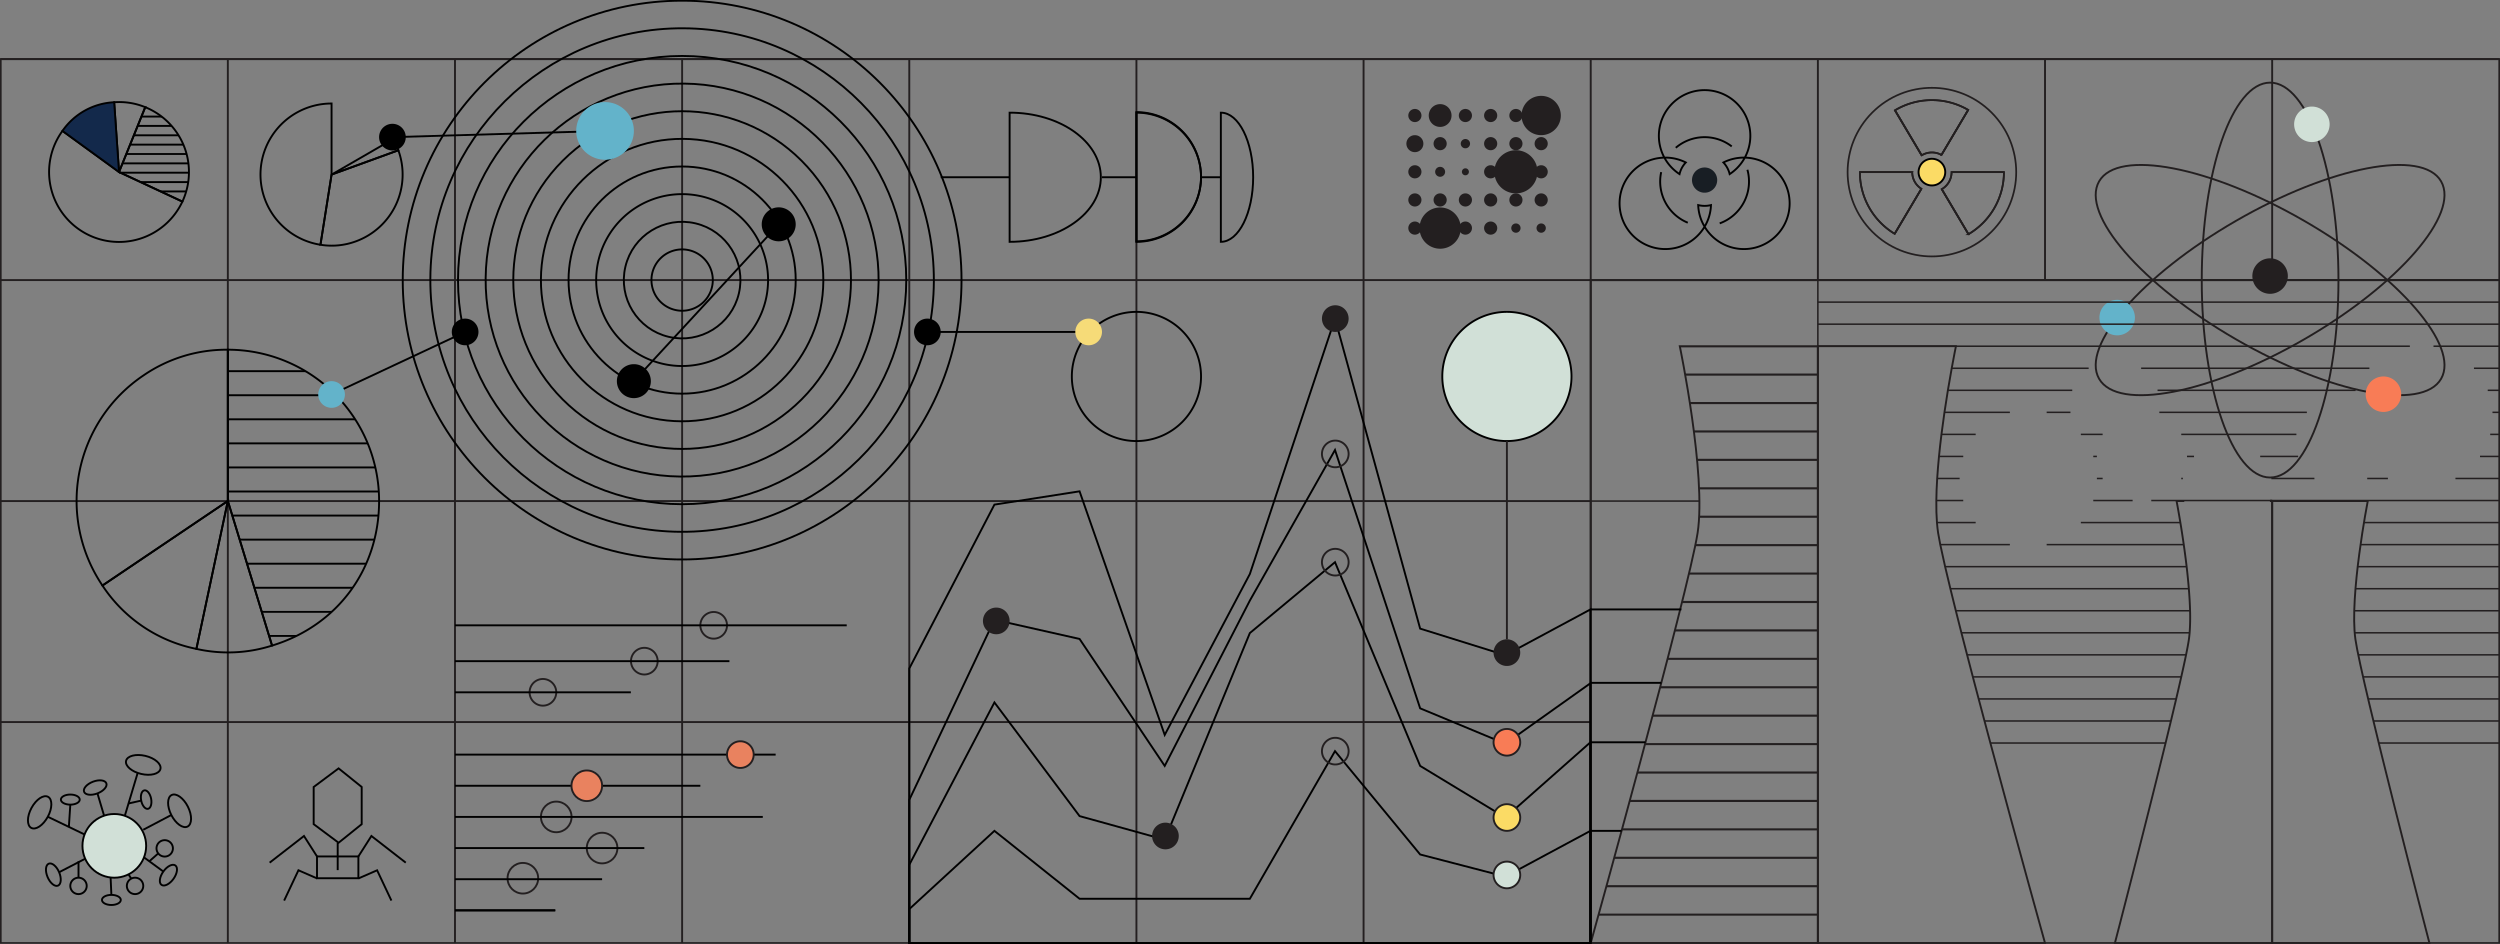 <svg id="Group_1391" data-name="Group 1391" xmlns="http://www.w3.org/2000/svg" xmlns:xlink="http://www.w3.org/1999/xlink" width="1303.051" height="491.933" viewBox="0 0 1303.051 491.933">
  <rect x="0" y="0" width="1303.051" height="491.933" fill="#808080" stroke="none"/>
  <defs>
    <clipPath id="clip-path">
      <rect id="Rectangle_962" data-name="Rectangle 962" width="1303.051" height="491.933" fill="none"/>
    </clipPath>
    <clipPath id="clip-path-3">
      <path id="Path_1065" data-name="Path 1065" d="M1213.174,253.927s13.928,66.923,9.286,97.308-55.715,213.786-55.715,213.786h118.394V253.927Z" transform="translate(-1166.745 -253.927)" fill="none"/>
    </clipPath>
    <clipPath id="clip-path-5">
      <path id="Path_1126" data-name="Path 1126" d="M87.3,112.411l33.029,15.41c.3-.638.5-1.1.762-1.749a36.448,36.448,0,0,0-20.13-47.452Z" transform="translate(-87.301 -78.62)" fill="none"/>
    </clipPath>
    <clipPath id="clip-path-6">
      <path id="Path_1128" data-name="Path 1128" d="M167.116,335.331l23.048,75.388c34.058-10.413,55.784-39.773,55.784-75.388A78.833,78.833,0,0,0,167.116,256.5Z" transform="translate(-167.116 -256.498)" fill="none"/>
    </clipPath>
  </defs>
  <g id="Group_1378" data-name="Group 1378">
    <g id="Group_1377" data-name="Group 1377" clip-path="url(#clip-path)">
      <rect id="Rectangle_961" data-name="Rectangle 961" width="473.579" height="345.561" transform="translate(829.117 145.982)" fill="none" stroke="#231f20" stroke-width="1"/>
      <path id="Path_1004" data-name="Path 1004" d="M1302.84,43.339V158.523H829.261V504.084H.5V43.339Z" transform="translate(-0.145 -12.541)" fill="none" stroke="#231f20" stroke-width="1"/>
      <path id="Path_1005" data-name="Path 1005" d="M829.261,529.609H.5" transform="translate(-0.145 -153.258)" fill="none" stroke="#231f20" stroke-width="1"/>
      <path id="Path_1006" data-name="Path 1006" d="M829.261,367.519H.5" transform="translate(-0.145 -106.352)" fill="none" stroke="#231f20" stroke-width="1"/>
      <path id="Path_1007" data-name="Path 1007" d="M829.261,205.429H.5" transform="translate(-0.145 -59.447)" fill="none" stroke="#231f20" stroke-width="1"/>
      <path id="Path_1008" data-name="Path 1008" d="M1302.84,43.339H.5" transform="translate(-0.145 -12.541)" fill="none" stroke="#231f20" stroke-width="1"/>
    </g>
  </g>
  <line id="Line_192" data-name="Line 192" y1="115.184" transform="translate(1184.299 30.798)" fill="none" stroke="#231f20" stroke-width="1"/>
  <line id="Line_193" data-name="Line 193" y1="115.184" transform="translate(1065.903 30.798)" fill="none" stroke="#231f20" stroke-width="1"/>
  <line id="Line_194" data-name="Line 194" y1="115.184" transform="translate(947.513 30.798)" fill="none" stroke="#231f20" stroke-width="1"/>
  <line id="Line_195" data-name="Line 195" y1="115.184" transform="translate(829.117 30.798)" fill="none" stroke="#231f20" stroke-width="1"/>
  <g id="Group_1380" data-name="Group 1380">
    <g id="Group_1379" data-name="Group 1379" clip-path="url(#clip-path)">
      <path id="Path_1009" data-name="Path 1009" d="M1000.14,504.084V43.339" transform="translate(-289.42 -12.541)" fill="none" stroke="#231f20" stroke-width="1"/>
      <path id="Path_1010" data-name="Path 1010" d="M833.54,504.084V43.339" transform="translate(-241.209 -12.541)" fill="none" stroke="#231f20" stroke-width="1"/>
      <path id="Path_1011" data-name="Path 1011" d="M666.93,504.084V43.339" transform="translate(-192.996 -12.541)" fill="none" stroke="#231f20" stroke-width="1"/>
      <path id="Path_1012" data-name="Path 1012" d="M500.32,504.084V43.339" transform="translate(-144.782 -12.541)" fill="none" stroke="#231f20" stroke-width="1"/>
      <path id="Path_1013" data-name="Path 1013" d="M333.72,504.084V43.339" transform="translate(-96.572 -12.541)" fill="none" stroke="#231f20" stroke-width="1"/>
      <path id="Path_1014" data-name="Path 1014" d="M167.11,504.084V43.339" transform="translate(-48.358 -12.541)" fill="none" stroke="#231f20" stroke-width="1"/>
      <path id="Path_1015" data-name="Path 1015" d="M1686.175,163.521c0,56.838-15.951,102.913-35.628,102.913s-35.628-46.075-35.628-102.913,15.951-102.913,35.628-102.913S1686.175,106.683,1686.175,163.521Z" transform="translate(-467.324 -17.539)" fill="none" stroke="#231f20" stroke-width="1"/>
      <path id="Path_1016" data-name="Path 1016" d="M1645.85,150.138c49.223,28.418,81.15,65.27,71.311,82.311s-57.717,7.818-106.94-20.6-81.149-65.271-71.311-82.311S1596.627,121.719,1645.85,150.138Z" transform="translate(-444.814 -35.011)" fill="none" stroke="#231f20" stroke-width="1"/>
      <path id="Path_1017" data-name="Path 1017" d="M1610.222,150.138c-49.223,28.418-81.15,65.27-71.312,82.311s57.717,7.818,106.94-20.6,81.149-65.271,71.311-82.311S1659.445,121.719,1610.222,150.138Z" transform="translate(-444.814 -35.011)" fill="none" stroke="#231f20" stroke-width="1"/>
      <path id="Path_1018" data-name="Path 1018" d="M1701.181,87.413a9.248,9.248,0,1,1-9.248-9.248,9.248,9.248,0,0,1,9.248,9.248" transform="translate(-486.934 -22.619)" fill="#d1e0d7"/>
      <path id="Path_1019" data-name="Path 1019" d="M1753.668,285.374a9.248,9.248,0,1,1-9.248-9.248,9.248,9.248,0,0,1,9.248,9.248" transform="translate(-502.123 -79.905)" fill="#f87c56"/>
      <path id="Path_1021" data-name="Path 1021" d="M1670.537,198.722a9.248,9.248,0,1,1-9.248-9.248,9.248,9.248,0,0,1,9.248,9.248" transform="translate(-478.067 -54.83)" fill="#231f20"/>
      <path id="Path_1022" data-name="Path 1022" d="M1401.474,110.8l-.1.179h.209Zm0,0-.1.179h.209Zm-10.018.179h-27.281a37.513,37.513,0,0,0,18.127,32.134l13.922-23.468A10.246,10.246,0,0,1,1391.456,110.982Zm10.018-.179-.1.179h.209Zm.239-37.359a37.363,37.363,0,0,0-19.256,5.31l13.921,23.463a10.259,10.259,0,0,1,10.312-.209l13.927-23.463A37.358,37.358,0,0,0,1401.713,73.444Zm10.257,37.538a10.251,10.251,0,0,1-5.121,8.88l13.922,23.462a37.5,37.5,0,0,0,18.48-32.342Zm-10.5-.179-.1.179h.209Zm0,0-.1.179h.209Zm0,0-.1.179h.209Zm0,0-.1.179h.209Z" transform="translate(-394.764 -21.253)" fill="none" stroke="#231f20" stroke-width="0.917"/>
      <circle id="Ellipse_42" data-name="Ellipse 42" cx="43.941" cy="43.941" r="43.941" transform="translate(944.807 89.716) rotate(-45)" fill="none" stroke="#231f20" stroke-width="0.917"/>
      <path id="Path_1023" data-name="Path 1023" d="M1396.224,134.934,1382.3,158.4a37.511,37.511,0,0,1-18.128-32.134h27.281A10.246,10.246,0,0,0,1396.224,134.934Z" transform="translate(-394.764 -36.539)" fill="none" stroke="#231f20" stroke-width="0.917"/>
      <path id="Path_1024" data-name="Path 1024" d="M1416.725,126.195h-.209l.1-.179Z" transform="translate(-409.911 -36.466)" fill="none" stroke="#231f20" stroke-width="0.917"/>
      <path id="Path_1025" data-name="Path 1025" d="M1428.061,78.545l-13.926,23.463a10.26,10.26,0,0,0-10.312.209L1389.9,78.754a37.575,37.575,0,0,1,38.16-.209Z" transform="translate(-402.209 -21.253)" fill="none" stroke="#231f20" stroke-width="0.917"/>
      <path id="Path_1026" data-name="Path 1026" d="M1456.628,126.268a37.5,37.5,0,0,1-18.48,32.342l-13.922-23.463a10.251,10.251,0,0,0,5.121-8.88Z" transform="translate(-412.142 -36.539)" fill="none" stroke="#231f20" stroke-width="0.917"/>
      <path id="Path_1027" data-name="Path 1027" d="M1416.725,126.195h-.209l.1-.179Z" transform="translate(-409.911 -36.466)" fill="none" stroke="#231f20" stroke-width="0.917"/>
      <line id="Line_196" data-name="Line 196" x1="13.921" y1="23.463" transform="translate(1012.085 98.608)" fill="none" stroke="#231f20" stroke-width="0.917"/>
      <line id="Line_197" data-name="Line 197" x1="13.921" y1="23.463" transform="translate(987.693 57.5)" fill="none" stroke="#231f20" stroke-width="0.917"/>
      <line id="Line_198" data-name="Line 198" x1="0.105" y1="0.179" transform="translate(1006.71 89.549)" fill="none" stroke="#231f20" stroke-width="0.917"/>
      <line id="Line_199" data-name="Line 199" x1="13.921" y2="23.468" transform="translate(987.539 98.394)" fill="none" stroke="#231f20" stroke-width="0.917"/>
      <line id="Line_200" data-name="Line 200" x1="0.105" y2="0.179" transform="translate(1006.606 89.549)" fill="none" stroke="#231f20" stroke-width="0.917"/>
      <line id="Line_201" data-name="Line 201" x1="13.926" y2="23.463" transform="translate(1011.926 57.292)" fill="none" stroke="#231f20" stroke-width="0.917"/>
      <line id="Line_202" data-name="Line 202" x1="27.281" transform="translate(1017.206 89.728)" fill="none" stroke="#231f20" stroke-width="0.917"/>
      <line id="Line_203" data-name="Line 203" x1="0.209" transform="translate(1006.606 89.728)" fill="none" stroke="#231f20" stroke-width="0.917"/>
      <line id="Line_204" data-name="Line 204" x1="27.281" transform="translate(969.411 89.728)" fill="none" stroke="#231f20" stroke-width="0.917"/>
      <path id="Path_1028" data-name="Path 1028" d="M1421.119,123.42a6.95,6.95,0,1,1-6.951-6.951,6.95,6.95,0,0,1,6.951,6.951" transform="translate(-407.22 -33.704)" fill="#fbdb65" stroke="#000" stroke-width="1"/>
      <path id="Path_1029" data-name="Path 1029" d="M228.112,112.965l-5.794,36.581a37.037,37.037,0,0,1,5.794-73.619Z" transform="translate(-55.292 -21.972)" fill="none" stroke="#000" stroke-width="1"/>
      <path id="Path_1030" data-name="Path 1030" d="M240.838,122.889l34.8-12.668a37.037,37.037,0,0,1-22.136,47.471,36.364,36.364,0,0,1-18.461,1.778Z" transform="translate(-68.017 -31.896)" fill="none" stroke="#000" stroke-width="1"/>
      <path id="Path_1031" data-name="Path 1031" d="M243.2,120.506l32.075-18.519A33.7,33.7,0,0,1,278,107.838Z" transform="translate(-70.376 -29.513)" fill="none" stroke="#000" stroke-width="1"/>
      <path id="Path_1032" data-name="Path 1032" d="M135.011,335.331,69.656,379.413A78.833,78.833,0,0,1,90.928,269.976,76.371,76.371,0,0,1,135.011,256.5Z" transform="translate(-16.255 -74.225)" fill="none" stroke="#000" stroke-width="1"/>
      <path id="Path_1033" data-name="Path 1033" d="M140.5,367.433l-16.39,77.11a76.614,76.614,0,0,1-48.965-33.027Z" transform="translate(-21.746 -106.328)" fill="none" stroke="#000" stroke-width="1"/>
      <path id="Path_1034" data-name="Path 1034" d="M160.441,367.433l23.048,75.388a75.088,75.088,0,0,1-39.439,1.723Z" transform="translate(-41.685 -106.328)" fill="none" stroke="#000" stroke-width="1"/>
      <path id="Path_1035" data-name="Path 1035" d="M167.116,335.331V256.5a78.832,78.832,0,0,1,78.833,78.833c0,35.614-21.727,64.976-55.784,75.388Z" transform="translate(-48.36 -74.225)" fill="none" stroke="#000" stroke-width="1"/>
      <path id="Path_1036" data-name="Path 1036" d="M509.8,198.919a15.985,15.985,0,1,1-15.985-15.985A15.986,15.986,0,0,1,509.8,198.919Z" transform="translate(-138.273 -52.937)" fill="none" stroke="#000" stroke-width="1"/>
      <circle id="Ellipse_43" data-name="Ellipse 43" cx="30.39" cy="30.39" r="30.39" transform="matrix(0.23, -0.973, 0.973, 0.23, 318.979, 168.577)" fill="none" stroke="#000" stroke-width="1"/>
      <path id="Path_1037" data-name="Path 1037" d="M526.874,187.188a44.794,44.794,0,1,1-44.795-44.795A44.795,44.795,0,0,1,526.874,187.188Z" transform="translate(-126.541 -41.206)" fill="none" stroke="#000" stroke-width="1"/>
      <circle id="Ellipse_44" data-name="Ellipse 44" cx="59.199" cy="59.199" r="59.199" transform="translate(296.339 86.783)" fill="none" stroke="#000" stroke-width="1"/>
      <circle id="Ellipse_45" data-name="Ellipse 45" cx="73.604" cy="73.604" r="73.604" transform="translate(281.57 219.221) rotate(-89.716)" fill="none" stroke="#000" stroke-width="1"/>
      <circle id="Ellipse_46" data-name="Ellipse 46" cx="88.008" cy="88.008" r="88.008" transform="translate(231.075 145.982) rotate(-45)" fill="none" stroke="#000" stroke-width="1"/>
      <circle id="Ellipse_47" data-name="Ellipse 47" cx="102.413" cy="102.413" r="102.413" transform="translate(252.106 247.366) rotate(-89.427)" fill="none" stroke="#000" stroke-width="1"/>
      <circle id="Ellipse_48" data-name="Ellipse 48" cx="116.818" cy="116.818" r="116.818" transform="translate(238.72 29.165)" fill="none" stroke="#000" stroke-width="1"/>
      <circle id="Ellipse_49" data-name="Ellipse 49" cx="131.222" cy="131.222" r="131.222" transform="matrix(0.005, -1, 1, 0.005, 223.647, 276.533)" fill="none" stroke="#000" stroke-width="1"/>
      <circle id="Ellipse_50" data-name="Ellipse 50" cx="145.627" cy="145.627" r="145.627" transform="translate(209.911 0.355)" fill="none" stroke="#000" stroke-width="1"/>
      <circle id="Ellipse_51" data-name="Ellipse 51" cx="16.6" cy="16.6" r="16.6" transform="translate(42.978 424.278)" fill="#d1e0d7" stroke="#000" stroke-width="1"/>
      <path id="Path_1038" data-name="Path 1038" d="M110.351,561.045c-.613,2.6-5.121,3.758-10.067,2.591s-8.461-4.22-7.847-6.818,5.12-3.758,10.067-2.591S110.964,558.447,110.351,561.045Z" transform="translate(-26.729 -160.25)" fill="none" stroke="#000" stroke-width="1"/>
      <path id="Path_1039" data-name="Path 1039" d="M133.435,599.452c-2.382,1.205-6.173-1.495-8.468-6.03s-2.224-9.189.158-10.394,6.174,1.494,8.468,6.03S135.817,598.247,133.435,599.452Z" transform="translate(-35.678 -168.633)" fill="none" stroke="#000" stroke-width="1"/>
      <path id="Path_1040" data-name="Path 1040" d="M118.115,644.763c-1.468-1.045-1.046-4.156.942-6.952s4.79-4.214,6.258-3.169,1.046,4.156-.942,6.951S119.583,645.807,118.115,644.763Z" transform="translate(-33.927 -183.553)" fill="none" stroke="#000" stroke-width="1"/>
      <path id="Path_1041" data-name="Path 1041" d="M39.991,644.874c-1.659.7-4.089-1.286-5.428-4.444s-1.08-6.288.578-6.991,4.089,1.286,5.428,4.444S41.649,644.17,39.991,644.874Z" transform="translate(-9.754 -183.263)" fill="none" stroke="#000" stroke-width="1"/>
      <path id="Path_1042" data-name="Path 1042" d="M61.623,578.328c-.642-1.683,1.435-4.039,4.64-5.262s6.323-.85,6.966.833-1.435,4.039-4.64,5.262S62.265,580.011,61.623,578.328Z" transform="translate(-17.799 -165.625)" fill="none" stroke="#000" stroke-width="1"/>
      <path id="Path_1043" data-name="Path 1043" d="M30.967,584.309c2.349,1.268,2.3,5.922-.12,10.395s-6.278,7.069-8.627,5.8-2.295-5.923.121-10.395S28.618,583.041,30.967,584.309Z" transform="translate(-5.93 -168.994)" fill="none" stroke="#000" stroke-width="1"/>
      <path id="Path_1044" data-name="Path 1044" d="M54.484,585.411c0,1.455-2.2,2.634-4.913,2.634s-4.913-1.18-4.913-2.634,2.2-2.634,4.913-2.634S54.484,583.957,54.484,585.411Z" transform="translate(-12.923 -168.644)" fill="none" stroke="#000" stroke-width="1"/>
      <path id="Path_1045" data-name="Path 1045" d="M105.116,579.693c1.427-.284,3.014,1.642,3.544,4.3s-.2,5.049-1.623,5.333-3.014-1.642-3.544-4.3S103.689,579.977,105.116,579.693Z" transform="translate(-29.899 -167.743)" fill="none" stroke="#000" stroke-width="1"/>
      <path id="Path_1046" data-name="Path 1046" d="M84.606,659.01c0,1.455-2.2,2.634-4.913,2.634s-4.913-1.18-4.913-2.634,2.2-2.634,4.913-2.634S84.606,657.556,84.606,659.01Z" transform="translate(-21.64 -189.942)" fill="none" stroke="#000" stroke-width="1"/>
      <path id="Path_1047" data-name="Path 1047" d="M123.339,620.513a4.272,4.272,0,1,1-4.272-4.272A4.273,4.273,0,0,1,123.339,620.513Z" transform="translate(-33.219 -178.327)" fill="none" stroke="#000" stroke-width="1"/>
      <path id="Path_1048" data-name="Path 1048" d="M101.591,648.045a4.272,4.272,0,1,1-4.272-4.272A4.273,4.273,0,0,1,101.591,648.045Z" transform="translate(-26.926 -186.295)" fill="none" stroke="#000" stroke-width="1"/>
      <path id="Path_1049" data-name="Path 1049" d="M60.116,648.045a4.272,4.272,0,1,1-4.272-4.272A4.273,4.273,0,0,1,60.116,648.045Z" transform="translate(-14.924 -186.295)" fill="none" stroke="#000" stroke-width="1"/>
      <line id="Line_205" data-name="Line 205" x1="6.695" y2="22.348" transform="translate(65.063 402.859)" fill="none" stroke="#000" stroke-width="1"/>
      <line id="Line_206" data-name="Line 206" x2="3.461" y2="11.619" transform="translate(50.79 413.536)" fill="none" stroke="#000" stroke-width="1"/>
      <line id="Line_207" data-name="Line 207" x2="19.156" y2="9.237" transform="translate(24.916 425.71)" fill="none" stroke="#000" stroke-width="1"/>
      <line id="Line_208" data-name="Line 208" x1="0.755" y2="11.602" transform="translate(35.893 419.402)" fill="none" stroke="#000" stroke-width="1"/>
      <line id="Line_209" data-name="Line 209" y1="7.033" x2="13.579" transform="translate(30.815 447.586)" fill="none" stroke="#000" stroke-width="1"/>
      <line id="Line_210" data-name="Line 210" x1="6.607" y2="1.501" transform="translate(66.988 417.282)" fill="none" stroke="#000" stroke-width="1"/>
      <line id="Line_211" data-name="Line 211" x1="14.625" y2="7.696" transform="translate(74.664 424.789)" fill="none" stroke="#000" stroke-width="1"/>
      <line id="Line_212" data-name="Line 212" x1="10.079" y1="7.367" transform="translate(75.051 446.891)" fill="none" stroke="#000" stroke-width="1"/>
      <line id="Line_213" data-name="Line 213" x1="0.402" y1="9.07" transform="translate(57.652 457.365)" fill="none" stroke="#000" stroke-width="1"/>
      <line id="Line_214" data-name="Line 214" x1="4.645" y2="4.118" transform="translate(77.833 444.806)" fill="none" stroke="#000" stroke-width="1"/>
      <line id="Line_215" data-name="Line 215" x1="1.423" y1="2.233" transform="translate(66.988 455.734)" fill="none" stroke="#000" stroke-width="1"/>
      <line id="Line_216" data-name="Line 216" y1="8.554" transform="translate(40.92 448.924)" fill="none" stroke="#000" stroke-width="1"/>
      <path id="Path_1050" data-name="Path 1050" d="M255.1,573.279l-12.039-9.691-12.988,9.691v19.382l12.988,9.691,12.039-9.691Z" transform="translate(-66.579 -163.091)" fill="none" stroke="#000" stroke-width="1"/>
      <line id="Line_217" data-name="Line 217" y2="14.266" transform="translate(176.011 439.262)" fill="none" stroke="#000" stroke-width="1"/>
      <path id="Path_1051" data-name="Path 1051" d="M254.08,639.534H232.509V628.177H254.08v11.358Z" transform="translate(-67.283 -181.781)" fill="none" stroke="#000" stroke-width="1"/>
      <path id="Path_1052" data-name="Path 1052" d="M262.864,623.836l6.786-10.658,17.9,13.9" transform="translate(-76.067 -177.441)" fill="none" stroke="#000" stroke-width="1"/>
      <path id="Path_1053" data-name="Path 1053" d="M222.455,623.836l-6.786-10.658-17.9,13.9" transform="translate(-57.23 -177.441)" fill="none" stroke="#000" stroke-width="1"/>
      <path id="Path_1054" data-name="Path 1054" d="M262.977,642.552l9.677-4.225,7.45,15.789" transform="translate(-76.1 -184.719)" fill="none" stroke="#000" stroke-width="1"/>
      <path id="Path_1055" data-name="Path 1055" d="M225.534,642.552l-9.677-4.225-7.45,15.789" transform="translate(-60.309 -184.719)" fill="none" stroke="#000" stroke-width="1"/>
      <path id="Path_1056" data-name="Path 1056" d="M1275.8,124.51a23.185,23.185,0,0,1-14.439,27.94" transform="translate(-365.013 -36.031)" fill="none" stroke="#000" stroke-width="1"/>
      <path id="Path_1057" data-name="Path 1057" d="M1229.136,106.142a23.154,23.154,0,0,1,29.162-.713" transform="translate(-355.687 -29.114)" fill="none" stroke="#000" stroke-width="1"/>
      <path id="Path_1058" data-name="Path 1058" d="M1232.083,152.613a23.188,23.188,0,0,1-13.862-26.363" transform="translate(-352.376 -36.534)" fill="none" stroke="#000" stroke-width="1"/>
      <path id="Path_1059" data-name="Path 1059" d="M1254.168,129.419a6.569,6.569,0,1,1-6.57-6.57,6.57,6.57,0,0,1,6.57,6.57" transform="translate(-359.128 -35.55)" fill="#181e24"/>
      <path id="Path_1060" data-name="Path 1060" d="M1222.418,103.807a23.589,23.589,0,0,0-10.692-2.536c-.159,0-.307,0-.466.011a23.831,23.831,0,1,0,20.963,36v-.011a23.5,23.5,0,0,0,3.322-11.248,13.84,13.84,0,0,1-3.322.409,14.008,14.008,0,0,1-3.333-.409,23.39,23.39,0,0,0,3.333,11.248v.011a23.833,23.833,0,1,0,20.963-36c-.159-.011-.318-.011-.478-.011a23.613,23.613,0,0,0-10.681,2.536,13.464,13.464,0,0,1,3.265,6.062,23.836,23.836,0,1,0-26.139,0A13.263,13.263,0,0,1,1222.418,103.807Z" transform="translate(-343.749 -19.125)" fill="none" stroke="#000" stroke-width="1"/>
      <path id="Path_1061" data-name="Path 1061" d="M1587.378,367.52h-4.015s.86,4.413,1.976,11.207c.554,3.34,1.165,7.248,1.769,11.491.519,3.638,1.038,7.518,1.5,11.491.441,3.788.831,7.668,1.144,11.491.32,3.93.547,7.8.647,11.491a108.576,108.576,0,0,1-.234,11.491c-.1,1.187-.22,2.324-.377,3.4-.277,1.926-.782,4.669-1.485,8.094-.668,3.262-1.514,7.135-2.5,11.491-.8,3.539-1.684,7.39-2.651,11.491-.86,3.653-1.777,7.5-2.736,11.491-.9,3.717-1.826,7.561-2.786,11.491-11.356,46.439-26.414,104.262-26.414,104.262h81.97V367.52h-1.165" transform="translate(-448.89 -106.353)" fill="none" stroke="#231f20" stroke-width="1"/>
      <path id="Path_1062" data-name="Path 1062" d="M1666.565,367.521h49.824s-9.643,49.557-6.429,72.059,38.574,158.314,38.574,158.314h-81.969Z" transform="translate(-482.269 -106.353)" fill="none" stroke="#231f20" stroke-width="1"/>
      <path id="Path_1063" data-name="Path 1063" d="M1451.744,565.025H1333.355V253.93h71.965v.007c-.043.206-.952,4.583-2.2,11.491-.6,3.3-1.286,7.2-2,11.491-.59,3.582-1.194,7.44-1.784,11.484-.54,3.709-1.073,7.561-1.563,11.491-.469,3.788-.91,7.646-1.286,11.491-.377,3.866-.7,7.717-.938,11.491-.249,3.951-.412,7.81-.448,11.491-.05,4.086.05,7.952.327,11.491.149,1.89.348,3.7.6,5.379.249,1.62.625,3.674,1.123,6.111.654,3.2,1.506,7.071,2.53,11.491.817,3.5,1.734,7.355,2.743,11.491q1.322,5.436,2.843,11.491c.924,3.681,1.9,7.525,2.906,11.491q1.439,5.6,2.97,11.491,1.45,5.639,2.992,11.491,1.482,5.681,3.027,11.491,1.5,5.713,3.049,11.491,1.524,5.735,3.063,11.491C1437.432,513.641,1451.744,565.025,1451.744,565.025Z" transform="translate(-385.845 -73.482)" fill="none" stroke="#231f20" stroke-width="1"/>
      <path id="Path_1064" data-name="Path 1064" d="M1285.139,253.927h-71.966s13.93,66.922,9.287,97.308-55.715,213.787-55.715,213.787h118.394Z" transform="translate(-337.632 -73.481)" fill="none" stroke="#231f20" stroke-width="1"/>
      <path id="Path_1020" data-name="Path 1020" d="M1558.368,229.178a9.248,9.248,0,1,1-9.248-9.248,9.248,9.248,0,0,1,9.248,9.248" transform="translate(-445.607 -63.643)" fill="#63b3ca"/>
    </g>
  </g>
  <g id="Group_1382" data-name="Group 1382" transform="translate(829.113 180.446)">
    <g id="Group_1381" data-name="Group 1381" clip-path="url(#clip-path-3)">
      <line id="Line_218" data-name="Line 218" x1="118.394" transform="translate(0 0)" fill="none" stroke="#231f20" stroke-width="1.105"/>
      <line id="Line_219" data-name="Line 219" x1="118.394" transform="translate(0 14.814)" fill="none" stroke="#231f20" stroke-width="1.105"/>
      <line id="Line_220" data-name="Line 220" x1="118.394" transform="translate(0 29.628)" fill="none" stroke="#231f20" stroke-width="1.105"/>
      <line id="Line_221" data-name="Line 221" x1="118.394" transform="translate(0 44.442)" fill="none" stroke="#231f20" stroke-width="1.105"/>
      <line id="Line_222" data-name="Line 222" x1="118.394" transform="translate(0 59.256)" fill="none" stroke="#231f20" stroke-width="1.105"/>
      <line id="Line_223" data-name="Line 223" x1="118.394" transform="translate(0 74.07)" fill="none" stroke="#231f20" stroke-width="1.105"/>
      <line id="Line_224" data-name="Line 224" x1="118.394" transform="translate(0 88.884)" fill="none" stroke="#231f20" stroke-width="1.105"/>
      <line id="Line_225" data-name="Line 225" x1="118.394" transform="translate(0 103.698)" fill="none" stroke="#231f20" stroke-width="1.105"/>
      <line id="Line_226" data-name="Line 226" x1="118.394" transform="translate(0 118.512)" fill="none" stroke="#231f20" stroke-width="1.105"/>
      <line id="Line_227" data-name="Line 227" x1="118.394" transform="translate(0 133.326)" fill="none" stroke="#231f20" stroke-width="1.105"/>
      <line id="Line_228" data-name="Line 228" x1="118.394" transform="translate(0 148.14)" fill="none" stroke="#231f20" stroke-width="1.105"/>
      <line id="Line_229" data-name="Line 229" x1="118.394" transform="translate(0 162.954)" fill="none" stroke="#231f20" stroke-width="1.105"/>
      <line id="Line_230" data-name="Line 230" x1="118.394" transform="translate(0 177.768)" fill="none" stroke="#231f20" stroke-width="1.105"/>
      <line id="Line_231" data-name="Line 231" x1="118.394" transform="translate(0 192.582)" fill="none" stroke="#231f20" stroke-width="1.105"/>
      <line id="Line_232" data-name="Line 232" x1="118.394" transform="translate(0 207.396)" fill="none" stroke="#231f20" stroke-width="1.105"/>
      <line id="Line_233" data-name="Line 233" x1="118.394" transform="translate(0 222.21)" fill="none" stroke="#231f20" stroke-width="1.105"/>
      <line id="Line_234" data-name="Line 234" x1="118.394" transform="translate(0 237.024)" fill="none" stroke="#231f20" stroke-width="1.105"/>
      <line id="Line_235" data-name="Line 235" x1="118.394" transform="translate(0 251.838)" fill="none" stroke="#231f20" stroke-width="1.105"/>
      <line id="Line_236" data-name="Line 236" x1="118.394" transform="translate(0 266.652)" fill="none" stroke="#231f20" stroke-width="1.105"/>
      <line id="Line_237" data-name="Line 237" x1="118.394" transform="translate(0 281.467)" fill="none" stroke="#231f20" stroke-width="1.105"/>
      <line id="Line_238" data-name="Line 238" x1="118.394" transform="translate(0 296.281)" fill="none" stroke="#231f20" stroke-width="1.105"/>
      <line id="Line_239" data-name="Line 239" x1="118.394" transform="translate(0 311.095)" fill="none" stroke="#231f20" stroke-width="1.105"/>
    </g>
  </g>
  <g id="Group_1384" data-name="Group 1384">
    <g id="Group_1383" data-name="Group 1383" clip-path="url(#clip-path)">
      <path id="Path_1066" data-name="Path 1066" d="M1688.533,205.428H1333.352l0,34.474h308.566" transform="translate(-385.844 -59.447)" fill="none" stroke="#231f20" stroke-width="0.799"/>
      <line id="Line_240" data-name="Line 240" x1="355.182" transform="translate(947.507 157.472)" fill="none" stroke="#231f20" stroke-width="0.799"/>
      <line id="Line_241" data-name="Line 241" x1="355.182" transform="translate(947.507 168.962)" fill="none" stroke="#231f20" stroke-width="0.799"/>
      <line id="Line_242" data-name="Line 242" x1="34.309" transform="translate(1268.383 180.455)" fill="none" stroke="#231f20" stroke-width="0.799"/>
      <line id="Line_243" data-name="Line 243" x1="71.375" transform="translate(1017.275 191.945)" fill="none" stroke="#231f20" stroke-width="0.799"/>
      <line id="Line_244" data-name="Line 244" x1="13.21" transform="translate(1289.481 191.946)" fill="none" stroke="#231f20" stroke-width="0.799"/>
      <line id="Line_245" data-name="Line 245" x1="118.972" transform="translate(1116.005 191.946)" fill="none" stroke="#231f20" stroke-width="0.799"/>
      <line id="Line_246" data-name="Line 246" x1="103.253" transform="translate(1124.554 203.437)" fill="none" stroke="#231f20" stroke-width="0.799"/>
      <line id="Line_247" data-name="Line 247" x1="6.04" transform="translate(1296.652 203.437)" fill="none" stroke="#231f20" stroke-width="0.799"/>
      <line id="Line_248" data-name="Line 248" x1="64.823" transform="translate(1015.278 203.436)" fill="none" stroke="#231f20" stroke-width="0.799"/>
      <line id="Line_249" data-name="Line 249" x1="12.407" transform="translate(1066.759 214.92)" fill="none" stroke="#231f20" stroke-width="0.799"/>
      <line id="Line_250" data-name="Line 250" x1="3.567" transform="translate(1299.125 214.92)" fill="none" stroke="#231f20" stroke-width="0.799"/>
      <line id="Line_251" data-name="Line 251" x1="76.903" transform="translate(1125.484 214.92)" fill="none" stroke="#231f20" stroke-width="0.799"/>
      <path id="Path_1067" data-name="Path 1067" d="M1426.2,302.439h34.1" transform="translate(-412.713 -87.52)" fill="none" stroke="#231f20" stroke-width="0.799"/>
      <path id="Path_1068" data-name="Path 1068" d="M1424,318.609h17.837" transform="translate(-412.076 -92.199)" fill="none" stroke="#231f20" stroke-width="0.799"/>
      <line id="Line_252" data-name="Line 252" x1="60.019" transform="translate(1136.911 226.411)" fill="none" stroke="#231f20" stroke-width="0.799"/>
      <line id="Line_253" data-name="Line 253" x1="4.747" transform="translate(1297.945 226.411)" fill="none" stroke="#231f20" stroke-width="0.799"/>
      <path id="Path_1069" data-name="Path 1069" d="M1537.6,318.61h-11.363" transform="translate(-441.661 -92.199)" fill="none" stroke="#231f20" stroke-width="0.799"/>
      <line id="Line_254" data-name="Line 254" x1="12.642" transform="translate(1010.645 237.901)" fill="none" stroke="#231f20" stroke-width="0.799"/>
      <line id="Line_255" data-name="Line 255" x1="3.66" transform="translate(1139.91 237.902)" fill="none" stroke="#231f20" stroke-width="0.799"/>
      <line id="Line_256" data-name="Line 256" x1="10.062" transform="translate(1292.63 237.902)" fill="none" stroke="#231f20" stroke-width="0.799"/>
      <line id="Line_257" data-name="Line 257" x1="19.784" transform="translate(1178.049 237.902)" fill="none" stroke="#231f20" stroke-width="0.799"/>
      <line id="Line_258" data-name="Line 258" x1="1.883" transform="translate(1091.055 237.902)" fill="none" stroke="#231f20" stroke-width="0.799"/>
      <line id="Line_259" data-name="Line 259" x1="11.697" transform="translate(1009.707 249.392)" fill="none" stroke="#231f20" stroke-width="0.799"/>
      <line id="Line_260" data-name="Line 260" x1="0.839" transform="translate(1136.911 249.393)" fill="none" stroke="#231f20" stroke-width="0.799"/>
      <line id="Line_261" data-name="Line 261" x1="10.787" transform="translate(1233.84 249.393)" fill="none" stroke="#231f20" stroke-width="0.799"/>
      <line id="Line_262" data-name="Line 262" x1="22.861" transform="translate(1279.831 249.393)" fill="none" stroke="#231f20" stroke-width="0.799"/>
      <line id="Line_263" data-name="Line 263" x1="22.449" transform="translate(1183.869 249.393)" fill="none" stroke="#231f20" stroke-width="0.799"/>
      <line id="Line_264" data-name="Line 264" x1="2.999" transform="translate(1092.938 249.393)" fill="none" stroke="#231f20" stroke-width="0.799"/>
      <path id="Path_1070" data-name="Path 1070" d="M1420.24,367.119h14.035" transform="translate(-410.988 -106.237)" fill="none" stroke="#231f20" stroke-width="0.799"/>
      <line id="Line_265" data-name="Line 265" x1="119.47" transform="translate(1183.222 260.883)" fill="none" stroke="#231f20" stroke-width="0.799"/>
      <line id="Line_266" data-name="Line 266" x1="20.509" transform="translate(1091.055 260.883)" fill="none" stroke="#231f20" stroke-width="0.799"/>
      <line id="Line_267" data-name="Line 267" x1="63.011" transform="translate(1121.285 260.883)" fill="none" stroke="#231f20" stroke-width="0.799"/>
      <path id="Path_1071" data-name="Path 1071" d="M1420.7,383.289h20.182" transform="translate(-411.121 -110.916)" fill="none" stroke="#231f20" stroke-width="0.799"/>
      <line id="Line_268" data-name="Line 268" x1="51.868" transform="translate(1084.581 272.374)" fill="none" stroke="#231f20" stroke-width="0.799"/>
      <line id="Line_269" data-name="Line 269" x1="70.55" transform="translate(1232.141 272.374)" fill="none" stroke="#231f20" stroke-width="0.799"/>
      <line id="Line_270" data-name="Line 270" x1="36.27" transform="translate(1011.313 283.864)" fill="none" stroke="#231f20" stroke-width="0.799"/>
      <line id="Line_271" data-name="Line 271" x1="72.32" transform="translate(1230.372 283.865)" fill="none" stroke="#231f20" stroke-width="0.799"/>
      <line id="Line_272" data-name="Line 272" x1="71.46" transform="translate(1066.759 283.865)" fill="none" stroke="#231f20" stroke-width="0.799"/>
      <line id="Line_273" data-name="Line 273" x1="125.879" transform="translate(1013.842 295.355)" fill="none" stroke="#231f20" stroke-width="0.799"/>
      <line id="Line_274" data-name="Line 274" x1="73.819" transform="translate(1228.873 295.356)" fill="none" stroke="#231f20" stroke-width="0.799"/>
      <line id="Line_275" data-name="Line 275" x1="124.28" transform="translate(1016.585 306.845)" fill="none" stroke="#231f20" stroke-width="0.799"/>
      <line id="Line_276" data-name="Line 276" x1="74.963" transform="translate(1227.729 306.846)" fill="none" stroke="#231f20" stroke-width="0.799"/>
      <line id="Line_277" data-name="Line 277" x1="122.085" transform="translate(1019.428 318.336)" fill="none" stroke="#231f20" stroke-width="0.799"/>
      <line id="Line_278" data-name="Line 278" x1="75.61" transform="translate(1227.082 318.337)" fill="none" stroke="#231f20" stroke-width="0.799"/>
      <line id="Line_279" data-name="Line 279" x1="118.944" transform="translate(1022.334 329.827)" fill="none" stroke="#231f20" stroke-width="0.799"/>
      <line id="Line_280" data-name="Line 280" x1="75.376" transform="translate(1227.316 329.828)" fill="none" stroke="#231f20" stroke-width="0.799"/>
      <line id="Line_281" data-name="Line 281" x1="114.112" transform="translate(1025.305 341.317)" fill="none" stroke="#231f20" stroke-width="0.799"/>
      <line id="Line_282" data-name="Line 282" x1="73.514" transform="translate(1229.178 341.318)" fill="none" stroke="#231f20" stroke-width="0.799"/>
      <line id="Line_283" data-name="Line 283" x1="71.012" transform="translate(1231.68 352.809)" fill="none" stroke="#231f20" stroke-width="0.799"/>
      <line id="Line_284" data-name="Line 284" x1="108.618" transform="translate(1028.293 352.809)" fill="none" stroke="#231f20" stroke-width="0.799"/>
      <line id="Line_285" data-name="Line 285" x1="68.362" transform="translate(1234.33 364.3)" fill="none" stroke="#231f20" stroke-width="0.799"/>
      <line id="Line_286" data-name="Line 286" x1="102.941" transform="translate(1031.32 364.3)" fill="none" stroke="#231f20" stroke-width="0.799"/>
      <line id="Line_287" data-name="Line 287" x1="65.626" transform="translate(1237.066 375.791)" fill="none" stroke="#231f20" stroke-width="0.799"/>
      <line id="Line_288" data-name="Line 288" x1="97.156" transform="translate(1034.369 375.791)" fill="none" stroke="#231f20" stroke-width="0.799"/>
      <line id="Line_289" data-name="Line 289" x1="62.84" transform="translate(1239.852 387.281)" fill="none" stroke="#231f20" stroke-width="0.799"/>
      <line id="Line_290" data-name="Line 290" x1="91.308" transform="translate(1037.432 387.281)" fill="none" stroke="#231f20" stroke-width="0.799"/>
      <path id="Path_1072" data-name="Path 1072" d="M1526.356,318.745c-.043-.043-.085-.092-.121-.135h.007l.114.135" transform="translate(-441.661 -92.199)" fill="#fff"/>
      <path id="Path_1073" data-name="Path 1073" d="M1526.242,318.61l.114.135c-.043-.043-.085-.092-.121-.135Z" transform="translate(-441.661 -92.199)" fill="#fff"/>
      <line id="Line_291" data-name="Line 291" x2="56.651" transform="translate(829.117 261.167)" fill="none" stroke="#231f20" stroke-width="0.799"/>
      <path id="Path_1074" data-name="Path 1074" d="M1021.967,559.165H666.93V416.047l44.38-85.409,44.38-6.925,44.38,126.959,44.38-83.87,44.379-133.115,44.38,161.584,44.38,13.85,44.38-23.853Z" transform="translate(-192.996 -67.624)" fill="none" stroke="#000" stroke-width="1"/>
      <path id="Path_1075" data-name="Path 1075" d="M1021.967,587.052H666.93V512.415l44.38-93.873,44.38,10,44.38,66.173,44.38-86.178,44.379-78.484,44.38,134.653,44.38,18.467,44.38-31.547Z" transform="translate(-192.996 -95.511)" fill="none" stroke="#000" stroke-width="1"/>
      <path id="Path_1076" data-name="Path 1076" d="M1021.967,610.865H666.93V570.084l44.38-84.639,44.38,59.247L800.069,557l44.38-107.723,44.379-36.934,44.38,106.184,44.38,26.93,44.38-39.242Z" transform="translate(-192.996 -119.325)" fill="none" stroke="#000" stroke-width="1"/>
      <path id="Path_1077" data-name="Path 1077" d="M1021.967,650.972H666.93v-17.7l44.38-40.781,44.38,35.395h88.759l44.379-76.945,44.38,53.861,44.38,11.542,44.38-23.853Z" transform="translate(-192.996 -159.432)" fill="none" stroke="#000" stroke-width="1"/>
      <line id="Line_292" data-name="Line 292" x2="47.395" transform="translate(828.971 317.645)" fill="none" stroke="#000" stroke-width="1"/>
      <line id="Line_293" data-name="Line 293" x2="36.934" transform="translate(828.971 355.913)" fill="none" stroke="#000" stroke-width="1"/>
      <line id="Line_294" data-name="Line 294" x2="28.713" transform="translate(828.971 386.895)" fill="none" stroke="#000" stroke-width="1"/>
      <line id="Line_295" data-name="Line 295" x2="16.232" transform="translate(828.971 433.062)" fill="none" stroke="#000" stroke-width="1"/>
      <path id="Path_1078" data-name="Path 1078" d="M734.868,452.6a6.95,6.95,0,1,1-6.951-6.951,6.951,6.951,0,0,1,6.951,6.951" transform="translate(-208.633 -128.963)" fill="#231f20"/>
      <path id="Path_1079" data-name="Path 1079" d="M858.931,610.349a6.95,6.95,0,1,1-6.951-6.951,6.95,6.95,0,0,1,6.951,6.951" transform="translate(-244.535 -174.611)" fill="#231f20"/>
      <path id="Path_1080" data-name="Path 1080" d="M983.515,230.857a6.95,6.95,0,1,1-6.951-6.951,6.95,6.95,0,0,1,6.951,6.951" transform="translate(-280.587 -64.794)" fill="#231f20"/>
      <path id="Path_1081" data-name="Path 1081" d="M1039.808,83.334a3.425,3.425,0,1,1-3.425-3.425,3.425,3.425,0,0,1,3.425,3.425" transform="translate(-298.917 -23.124)" fill="#231f20"/>
      <path id="Path_1082" data-name="Path 1082" d="M1059.825,82.31a5.939,5.939,0,1,1-5.939-5.939,5.939,5.939,0,0,1,5.939,5.939" transform="translate(-303.254 -22.1)" fill="#231f20"/>
      <path id="Path_1083" data-name="Path 1083" d="M1076.861,83.334a3.425,3.425,0,1,1-3.425-3.425,3.425,3.425,0,0,1,3.425,3.425" transform="translate(-309.639 -23.124)" fill="#231f20"/>
      <path id="Path_1084" data-name="Path 1084" d="M1095.388,83.334a3.425,3.425,0,1,1-3.425-3.425,3.425,3.425,0,0,1,3.425,3.425" transform="translate(-315 -23.124)" fill="#231f20"/>
      <path id="Path_1085" data-name="Path 1085" d="M1113.914,83.334a3.425,3.425,0,1,1-3.425-3.425,3.425,3.425,0,0,1,3.425,3.425" transform="translate(-320.361 -23.124)" fill="#231f20"/>
      <path id="Path_1086" data-name="Path 1086" d="M1136.482,80.558a10.242,10.242,0,1,1-10.243-10.243,10.243,10.243,0,0,1,10.243,10.243" transform="translate(-322.947 -20.348)" fill="#231f20"/>
      <path id="Path_1087" data-name="Path 1087" d="M1040.4,103.569a4.427,4.427,0,1,1-4.427-4.427,4.427,4.427,0,0,1,4.427,4.427" transform="translate(-298.509 -28.69)" fill="#231f20"/>
      <path id="Path_1088" data-name="Path 1088" d="M1058.334,103.977a3.425,3.425,0,1,1-3.425-3.425,3.425,3.425,0,0,1,3.425,3.425" transform="translate(-304.278 -29.098)" fill="#231f20"/>
      <path id="Path_1089" data-name="Path 1089" d="M1076.266,104.386a2.422,2.422,0,1,1-2.422-2.422,2.422,2.422,0,0,1,2.422,2.422" transform="translate(-310.047 -29.506)" fill="#231f20"/>
      <path id="Path_1090" data-name="Path 1090" d="M1095.388,103.977a3.425,3.425,0,1,1-3.425-3.425,3.425,3.425,0,0,1,3.425,3.425" transform="translate(-315 -29.098)" fill="#231f20"/>
      <path id="Path_1091" data-name="Path 1091" d="M1113.914,103.977a3.425,3.425,0,1,1-3.425-3.425,3.425,3.425,0,0,1,3.425,3.425" transform="translate(-320.361 -29.098)" fill="#231f20"/>
      <path id="Path_1092" data-name="Path 1092" d="M1132.441,103.977a3.425,3.425,0,1,1-3.425-3.425,3.425,3.425,0,0,1,3.425,3.425" transform="translate(-325.723 -29.098)" fill="#231f20"/>
      <path id="Path_1093" data-name="Path 1093" d="M1039.808,124.621a3.425,3.425,0,1,1-3.425-3.425,3.425,3.425,0,0,1,3.425,3.425" transform="translate(-298.917 -35.072)" fill="#231f20"/>
      <path id="Path_1094" data-name="Path 1094" d="M1057.84,124.961a2.591,2.591,0,1,1-2.591-2.591,2.591,2.591,0,0,1,2.591,2.591" transform="translate(-304.618 -35.411)" fill="#231f20"/>
      <path id="Path_1095" data-name="Path 1095" d="M1075.91,125.274a1.822,1.822,0,1,1-1.821-1.821,1.821,1.821,0,0,1,1.821,1.821" transform="translate(-310.292 -35.725)" fill="#231f20"/>
      <path id="Path_1096" data-name="Path 1096" d="M1095.388,124.621a3.425,3.425,0,1,1-3.425-3.425,3.425,3.425,0,0,1,3.425,3.425" transform="translate(-315 -35.072)" fill="#231f20"/>
      <path id="Path_1097" data-name="Path 1097" d="M1118.549,121.437a11.245,11.245,0,1,1-11.245-11.245,11.245,11.245,0,0,1,11.245,11.245" transform="translate(-317.177 -31.887)" fill="#231f20"/>
      <path id="Path_1098" data-name="Path 1098" d="M1132.441,124.621a3.425,3.425,0,1,1-3.425-3.425,3.425,3.425,0,0,1,3.425,3.425" transform="translate(-325.723 -35.072)" fill="#231f20"/>
      <path id="Path_1099" data-name="Path 1099" d="M1039.808,145.264a3.425,3.425,0,1,1-3.425-3.425,3.425,3.425,0,0,1,3.425,3.425" transform="translate(-298.917 -41.045)" fill="#231f20"/>
      <path id="Path_1100" data-name="Path 1100" d="M1058.334,145.264a3.425,3.425,0,1,1-3.425-3.425,3.425,3.425,0,0,1,3.425,3.425" transform="translate(-304.278 -41.045)" fill="#231f20"/>
      <path id="Path_1101" data-name="Path 1101" d="M1076.861,145.264a3.425,3.425,0,1,1-3.425-3.425,3.425,3.425,0,0,1,3.425,3.425" transform="translate(-309.639 -41.045)" fill="#231f20"/>
      <path id="Path_1102" data-name="Path 1102" d="M1095.388,145.264a3.425,3.425,0,1,1-3.425-3.425,3.425,3.425,0,0,1,3.425,3.425" transform="translate(-315 -41.045)" fill="#231f20"/>
      <path id="Path_1103" data-name="Path 1103" d="M1113.914,145.264a3.425,3.425,0,1,1-3.425-3.425,3.425,3.425,0,0,1,3.425,3.425" transform="translate(-320.361 -41.045)" fill="#231f20"/>
      <path id="Path_1104" data-name="Path 1104" d="M1132.441,145.264a3.425,3.425,0,1,1-3.425-3.425,3.425,3.425,0,0,1,3.425,3.425" transform="translate(-325.723 -41.045)" fill="#231f20"/>
      <path id="Path_1105" data-name="Path 1105" d="M1039.808,165.908a3.425,3.425,0,1,1-3.425-3.425,3.425,3.425,0,0,1,3.425,3.425" transform="translate(-298.917 -47.019)" fill="#231f20"/>
      <path id="Path_1106" data-name="Path 1106" d="M1062.675,162.926a10.748,10.748,0,1,1-10.748-10.748,10.748,10.748,0,0,1,10.748,10.748" transform="translate(-301.295 -44.037)" fill="#231f20"/>
      <path id="Path_1107" data-name="Path 1107" d="M1076.861,165.908a3.425,3.425,0,1,1-3.425-3.425,3.425,3.425,0,0,1,3.425,3.425" transform="translate(-309.639 -47.019)" fill="#231f20"/>
      <path id="Path_1108" data-name="Path 1108" d="M1095.388,165.908a3.425,3.425,0,1,1-3.425-3.425,3.425,3.425,0,0,1,3.425,3.425" transform="translate(-315 -47.019)" fill="#231f20"/>
      <path id="Path_1109" data-name="Path 1109" d="M1113.319,166.317a2.422,2.422,0,1,1-2.422-2.422,2.422,2.422,0,0,1,2.422,2.422" transform="translate(-320.77 -47.428)" fill="#231f20"/>
      <path id="Path_1110" data-name="Path 1110" d="M1131.846,166.317a2.422,2.422,0,1,1-2.422-2.422,2.422,2.422,0,0,1,2.422,2.422" transform="translate(-326.131 -47.428)" fill="#231f20"/>
      <path id="Path_1111" data-name="Path 1111" d="M1109.389,475.863a6.95,6.95,0,1,1-6.951-6.951,6.951,6.951,0,0,1,6.951,6.951" transform="translate(-317.012 -135.693)" fill="#231f20"/>
      <path id="Path_1112" data-name="Path 1112" d="M1109.389,541.617a6.95,6.95,0,1,1-6.951-6.951A6.951,6.951,0,0,1,1109.389,541.617Z" transform="translate(-317.012 -154.721)" fill="#f87c56" stroke="#231f20" stroke-width="1"/>
      <path id="Path_1113" data-name="Path 1113" d="M1109.389,596.8a6.95,6.95,0,1,1-6.951-6.951A6.951,6.951,0,0,1,1109.389,596.8Z" transform="translate(-317.012 -170.691)" fill="#fbdb65" stroke="#231f20" stroke-width="1"/>
      <path id="Path_1114" data-name="Path 1114" d="M983.515,548.114a6.95,6.95,0,1,1-6.951-6.951A6.951,6.951,0,0,1,983.515,548.114Z" transform="translate(-280.587 -156.601)" fill="none" stroke="#231f20" stroke-width="1"/>
      <path id="Path_1115" data-name="Path 1115" d="M983.515,409.517a6.95,6.95,0,1,1-6.951-6.951A6.951,6.951,0,0,1,983.515,409.517Z" transform="translate(-280.587 -116.494)" fill="none" stroke="#231f20" stroke-width="1"/>
      <path id="Path_1116" data-name="Path 1116" d="M983.515,330.113a6.95,6.95,0,1,1-6.951-6.951A6.95,6.95,0,0,1,983.515,330.113Z" transform="translate(-280.587 -93.516)" fill="none" stroke="#231f20" stroke-width="1"/>
      <path id="Path_1117" data-name="Path 1117" d="M476.721,482.115a6.95,6.95,0,1,1-6.951-6.951A6.951,6.951,0,0,1,476.721,482.115Z" transform="translate(-133.931 -137.503)" fill="none" stroke="#231f20" stroke-width="1"/>
      <path id="Path_1118" data-name="Path 1118" d="M527.585,455.83a6.95,6.95,0,1,1-6.951-6.95A6.95,6.95,0,0,1,527.585,455.83Z" transform="translate(-148.65 -129.897)" fill="none" stroke="#231f20" stroke-width="1"/>
      <path id="Path_1119" data-name="Path 1119" d="M402.336,504.963a6.95,6.95,0,1,1-6.951-6.951A6.95,6.95,0,0,1,402.336,504.963Z" transform="translate(-112.405 -144.114)" fill="none" stroke="#231f20" stroke-width="1"/>
      <circle id="Ellipse_53" data-name="Ellipse 53" cx="7.981" cy="7.981" r="7.981" transform="translate(281.95 417.811)" fill="none" stroke="#231f20" stroke-width="1"/>
      <circle id="Ellipse_54" data-name="Ellipse 54" cx="7.981" cy="7.981" r="7.981" transform="translate(305.843 434.047)" fill="none" stroke="#231f20" stroke-width="1"/>
      <circle id="Ellipse_55" data-name="Ellipse 55" cx="7.981" cy="7.981" r="7.981" transform="translate(264.546 449.772)" fill="none" stroke="#231f20" stroke-width="1"/>
      <path id="Path_1121" data-name="Path 1121" d="M1109.389,638.926a6.95,6.95,0,1,1-6.951-6.951A6.951,6.951,0,0,1,1109.389,638.926Z" transform="translate(-317.012 -182.881)" fill="#d1e0d7" stroke="#231f20" stroke-width="1"/>
      <line id="Line_296" data-name="Line 296" x2="204.18" transform="translate(237.148 325.934)" fill="none" stroke="#000" stroke-width="1"/>
      <line id="Line_297" data-name="Line 297" x2="143.04" transform="translate(237.148 344.612)" fill="none" stroke="#000" stroke-width="1"/>
      <line id="Line_298" data-name="Line 298" x2="91.665" transform="translate(237.148 360.848)" fill="none" stroke="#000" stroke-width="1"/>
      <line id="Line_299" data-name="Line 299" x2="167.133" transform="translate(237.148 393.32)" fill="none" stroke="#000" stroke-width="1"/>
      <line id="Line_300" data-name="Line 300" x2="127.887" transform="translate(237.148 409.556)" fill="none" stroke="#000" stroke-width="1"/>
      <line id="Line_301" data-name="Line 301" x2="160.432" transform="translate(237.148 425.792)" fill="none" stroke="#000" stroke-width="1"/>
      <line id="Line_302" data-name="Line 302" x2="98.692" transform="translate(237.148 442.028)" fill="none" stroke="#000" stroke-width="1"/>
      <line id="Line_303" data-name="Line 303" x2="76.676" transform="translate(237.148 458.264)" fill="none" stroke="#000" stroke-width="1"/>
      <line id="Line_304" data-name="Line 304" x2="52.267" transform="translate(237.148 474.5)" fill="none" stroke="#000" stroke-width="1"/>
      <line id="Line_305" data-name="Line 305" x2="52.267" transform="translate(237.148 474.5)" fill="none" stroke="#000" stroke-width="1"/>
      <path id="Path_1122" data-name="Path 1122" d="M72.455,117.444l33.029,15.411a36.447,36.447,0,1,1-62.51-36.84Z" transform="translate(-10.417 -27.785)" fill="none" stroke="#000" stroke-width="1"/>
      <path id="Path_1123" data-name="Path 1123" d="M87.3,112.41l13.661-33.79a36.448,36.448,0,0,1,20.129,47.452c-.264.652-.463,1.111-.761,1.75Z" transform="translate(-25.263 -22.751)" fill="none" stroke="#000" stroke-width="1"/>
      <path id="Path_1124" data-name="Path 1124" d="M86.269,111.325,83.734,74.966a35.59,35.59,0,0,1,16.2,2.569Z" transform="translate(-24.231 -21.666)" fill="none" stroke="#000" stroke-width="1"/>
      <path id="Path_1125" data-name="Path 1125" d="M75.3,111.364,45.814,89.935A34.766,34.766,0,0,1,72.761,75Z" transform="translate(-13.258 -21.705)" fill="#13294b" stroke="#000" stroke-width="1"/>
      <circle id="Ellipse_52" data-name="Ellipse 52" cx="7.981" cy="7.981" r="7.981" transform="translate(297.862 401.575)" fill="#e9825f" stroke="#231f20" stroke-width="1"/>
      <path id="Path_1120" data-name="Path 1120" d="M547.147,550.658a6.95,6.95,0,1,1-6.951-6.951A6.951,6.951,0,0,1,547.147,550.658Z" transform="translate(-154.311 -157.338)" fill="#e9825f" stroke="#231f20" stroke-width="1"/>
    </g>
  </g>
  <g id="Group_1386" data-name="Group 1386" transform="translate(62.038 55.869)">
    <g id="Group_1385" data-name="Group 1385" clip-path="url(#clip-path-5)">
      <line id="Line_306" data-name="Line 306" x2="44.163" transform="translate(-1.714 0)" fill="none" stroke="#000" stroke-width="1"/>
      <line id="Line_307" data-name="Line 307" x2="44.163" transform="translate(-1.714 4.88)" fill="none" stroke="#000" stroke-width="1"/>
      <line id="Line_308" data-name="Line 308" x2="44.163" transform="translate(-1.714 9.76)" fill="none" stroke="#000" stroke-width="1"/>
      <line id="Line_309" data-name="Line 309" x2="44.163" transform="translate(-1.714 14.64)" fill="none" stroke="#000" stroke-width="1"/>
      <line id="Line_310" data-name="Line 310" x2="44.163" transform="translate(-1.714 19.52)" fill="none" stroke="#000" stroke-width="1"/>
      <line id="Line_311" data-name="Line 311" x2="44.163" transform="translate(-1.714 24.399)" fill="none" stroke="#000" stroke-width="1"/>
      <line id="Line_312" data-name="Line 312" x2="44.163" transform="translate(-1.714 29.279)" fill="none" stroke="#000" stroke-width="1"/>
      <line id="Line_313" data-name="Line 313" x2="44.163" transform="translate(-1.714 34.159)" fill="none" stroke="#000" stroke-width="1"/>
      <line id="Line_314" data-name="Line 314" x2="44.163" transform="translate(-1.714 39.039)" fill="none" stroke="#000" stroke-width="1"/>
      <line id="Line_315" data-name="Line 315" x2="44.163" transform="translate(-1.714 43.919)" fill="none" stroke="#000" stroke-width="1"/>
    </g>
  </g>
  <g id="Group_1388" data-name="Group 1388" transform="translate(118.756 182.273)">
    <g id="Group_1387" data-name="Group 1387" clip-path="url(#clip-path-6)">
      <line id="Line_316" data-name="Line 316" x2="171.448" transform="translate(-86.2 11.194)" fill="none" stroke="#000" stroke-width="1"/>
      <line id="Line_317" data-name="Line 317" x2="171.448" transform="translate(-86.2 23.739)" fill="none" stroke="#000" stroke-width="1"/>
      <line id="Line_318" data-name="Line 318" x2="171.448" transform="translate(-86.2 36.283)" fill="none" stroke="#000" stroke-width="1"/>
      <line id="Line_319" data-name="Line 319" x2="171.448" transform="translate(-86.2 48.828)" fill="none" stroke="#000" stroke-width="1"/>
      <line id="Line_320" data-name="Line 320" x2="171.448" transform="translate(-86.2 61.373)" fill="none" stroke="#000" stroke-width="1"/>
      <line id="Line_321" data-name="Line 321" x2="171.448" transform="translate(-86.2 73.918)" fill="none" stroke="#000" stroke-width="1"/>
      <line id="Line_322" data-name="Line 322" x2="171.448" transform="translate(-86.2 86.463)" fill="none" stroke="#000" stroke-width="1"/>
      <line id="Line_323" data-name="Line 323" x2="171.448" transform="translate(-86.2 99.007)" fill="none" stroke="#000" stroke-width="1"/>
      <line id="Line_324" data-name="Line 324" x2="171.448" transform="translate(-86.2 111.552)" fill="none" stroke="#000" stroke-width="1"/>
      <line id="Line_325" data-name="Line 325" x2="171.448" transform="translate(-86.2 124.097)" fill="none" stroke="#000" stroke-width="1"/>
      <line id="Line_326" data-name="Line 326" x2="171.448" transform="translate(-86.2 136.642)" fill="none" stroke="#000" stroke-width="1"/>
      <line id="Line_327" data-name="Line 327" x2="171.448" transform="translate(-86.2 149.186)" fill="none" stroke="#000" stroke-width="1"/>
      <path id="Path_1127" data-name="Path 1127" d="M135.011,335.331,69.656,379.413A78.833,78.833,0,0,1,90.928,269.976,76.371,76.371,0,0,1,135.011,256.5Z" transform="translate(-135.011 -256.498)"/>
    </g>
  </g>
  <g id="Group_1390" data-name="Group 1390">
    <g id="Group_1389" data-name="Group 1389" clip-path="url(#clip-path)">
      <path id="Path_1129" data-name="Path 1129" d="M867.209,115.909a33.667,33.667,0,0,1-33.669,33.669V82.247A33.665,33.665,0,0,1,867.209,115.909Z" transform="translate(-241.209 -23.801)" fill="none" stroke="#000" stroke-width="1"/>
      <path id="Path_1130" data-name="Path 1130" d="M867.209,116.291A33.667,33.667,0,0,1,833.54,149.96V82.629A33.665,33.665,0,0,1,867.209,116.291Z" transform="translate(-241.209 -23.911)" fill="none" stroke="#000" stroke-width="1"/>
      <path id="Path_1131" data-name="Path 1131" d="M788.072,116.291c0,18.6-21.283,33.669-47.543,33.669V82.629C766.789,82.629,788.072,97.7,788.072,116.291Z" transform="translate(-214.294 -23.911)" fill="none" stroke="#000" stroke-width="1"/>
      <path id="Path_1132" data-name="Path 1132" d="M912.3,116.291c0,18.6-7.536,33.669-16.835,33.669V82.629C904.765,82.629,912.3,97.7,912.3,116.291Z" transform="translate(-259.13 -23.911)" fill="none" stroke="#000" stroke-width="1"/>
      <path id="Path_1133" data-name="Path 1133" d="M853.5,262.416a33.667,33.667,0,1,1-33.668-33.668A33.668,33.668,0,0,1,853.5,262.416Z" transform="translate(-227.499 -66.195)" fill="none" stroke="#000" stroke-width="1"/>
      <path id="Path_1134" data-name="Path 1134" d="M1125.227,262.416a33.667,33.667,0,1,1-33.668-33.668A33.668,33.668,0,0,1,1125.227,262.416Z" transform="translate(-306.132 -66.195)" fill="#d1e0d7" stroke="#000" stroke-width="1"/>
      <line id="Line_328" data-name="Line 328" x2="35.915" transform="translate(490.32 92.383)" fill="none" stroke="#000" stroke-width="1"/>
      <line id="Line_329" data-name="Line 329" x2="17.957" transform="translate(574.373 92.383)" fill="none" stroke="#000" stroke-width="1"/>
      <line id="Line_330" data-name="Line 330" x2="10.337" transform="translate(626 92.383)" fill="none" stroke="#000" stroke-width="1"/>
      <line id="Line_331" data-name="Line 331" y2="103.331" transform="translate(785.427 229.888)" fill="none" stroke="#231f20" stroke-width="1"/>
      <path id="Path_1136" data-name="Path 1136" d="M684.328,240.638a6.95,6.95,0,1,1-6.951-6.951,6.95,6.95,0,0,1,6.951,6.951" transform="translate(-194.008 -67.624)"/>
      <path id="Path_1138" data-name="Path 1138" d="M345.281,240.638a6.95,6.95,0,1,1-6.951-6.951,6.95,6.95,0,0,1,6.951,6.951" transform="translate(-95.895 -67.624)"/>
      <path id="Path_1139" data-name="Path 1139" d="M470.173,275.963a8.853,8.853,0,1,1-8.853-8.853,8.853,8.853,0,0,1,8.853,8.853" transform="translate(-130.935 -77.296)"/>
      <path id="Path_1140" data-name="Path 1140" d="M576.415,160.934a8.853,8.853,0,1,1-8.853-8.853,8.853,8.853,0,0,1,8.853,8.853" transform="translate(-161.679 -44.009)"/>
      <path id="Path_1141" data-name="Path 1141" d="M291.951,97.758A6.95,6.95,0,1,1,285,90.807a6.951,6.951,0,0,1,6.951,6.951" transform="translate(-80.462 -26.278)"/>
      <line id="Line_332" data-name="Line 332" x2="84.053" transform="translate(483.37 173.013)" fill="none" stroke="#000" stroke-width="1"/>
      <line id="Line_333" data-name="Line 333" x1="69.615" y2="32.604" transform="translate(172.821 173.013)" fill="none" stroke="#000" stroke-width="1"/>
      <line id="Line_334" data-name="Line 334" y1="81.742" x2="75.498" transform="translate(330.385 116.925)" fill="none" stroke="#000" stroke-width="1"/>
      <line id="Line_335" data-name="Line 335" x1="110.823" y2="3.25" transform="translate(204.538 68.23)" fill="none" stroke="#000" stroke-width="1"/>
      <path id="Path_1142" data-name="Path 1142" d="M452.689,89.9a15.024,15.024,0,1,1-15.024-15.024A15.024,15.024,0,0,1,452.689,89.9" transform="translate(-122.303 -21.666)" fill="#63b3ca"/>
      <path id="Path_1137" data-name="Path 1137" d="M247.317,286.519a6.95,6.95,0,1,1-6.951-6.951,6.95,6.95,0,0,1,6.951,6.951" transform="translate(-67.546 -80.901)" fill="#63b3ca"/>
      <path id="Path_1135" data-name="Path 1135" d="M802.609,240.638a6.95,6.95,0,1,1-6.951-6.951,6.95,6.95,0,0,1,6.951,6.951" transform="translate(-228.236 -67.624)" fill="#f6db78"/>
    </g>
  </g>
</svg>
